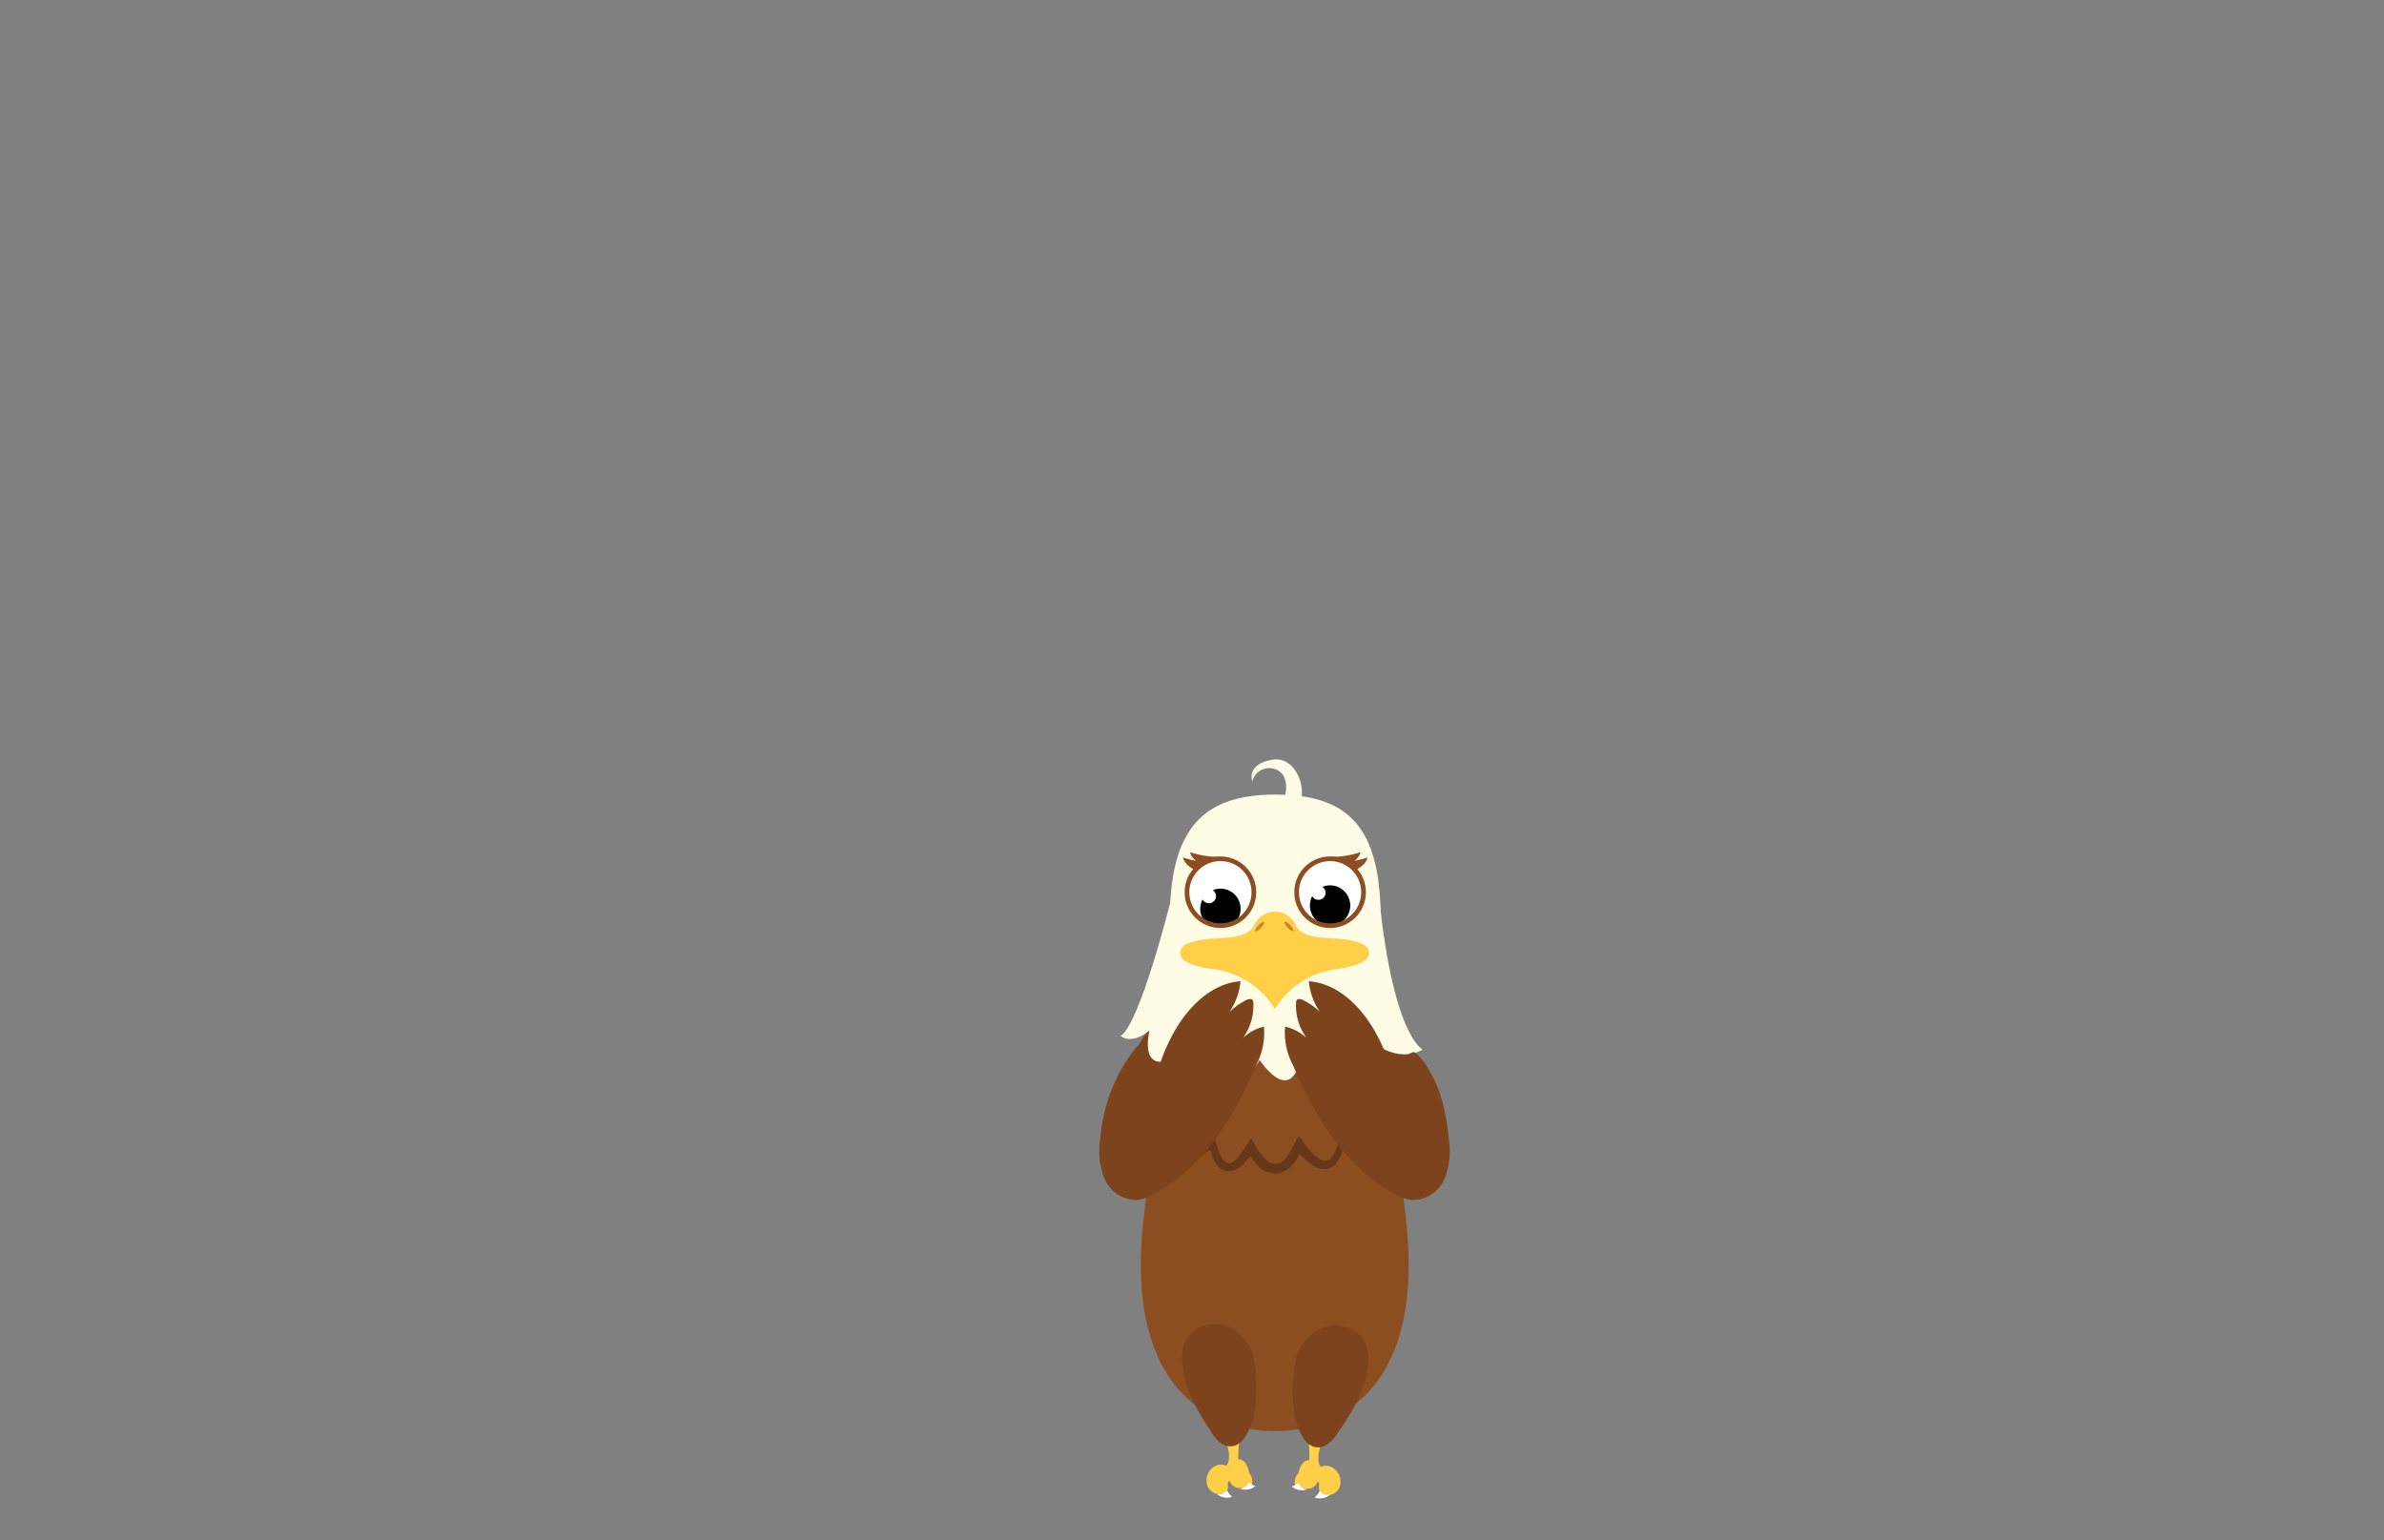 <svg id="Layer_1" data-name="Layer 1" xmlns="http://www.w3.org/2000/svg" xmlns:xlink="http://www.w3.org/1999/xlink" viewBox="0 0 260 168"><rect x="0" y="0" width="260" height="168" fill="#808080" stroke="none"/><defs><style>.cls-1,.cls-5{fill:#fff;}.cls-1,.cls-11{stroke:#8c4d21;stroke-miterlimit:10;stroke-width:0.51px;}.cls-2{fill:#7c431c;}.cls-3{fill:#8c4d21;}.cls-4{fill:#ffcf48;}.cls-6{fill:#f9a61a;}.cls-11,.cls-7{fill:none;}.cls-8{fill:#663819;}.cls-9{fill:#fffce6;}.cls-10{clip-path:url(#clip-path);}.cls-12{clip-path:url(#clip-path-2);}.cls-13{fill:#ce842c;}</style><clipPath id="clip-path"><circle class="cls-1" cx="133.1" cy="97.31" r="3.65"/></clipPath><clipPath id="clip-path-2"><circle class="cls-1" cx="145.06" cy="97.31" r="3.65"/></clipPath></defs><path class="cls-2" d="M124.37,113.65a4.89,4.89,0,0,0-.59,1.57,4,4,0,0,0,.18,2.22,2.89,2.89,0,0,0,1.51,1.6,1,1,0,0,0,.57.09,1.09,1.09,0,0,0,.59-.51,10.36,10.36,0,0,0,1.79-5.88,1.73,1.73,0,0,0-.16-.84,1.29,1.29,0,0,0-1.23-.54C125.86,111.47,124.92,112.7,124.37,113.65Z"/><path class="cls-2" d="M153.73,113.65a5.14,5.14,0,0,1,.59,1.57,4,4,0,0,1-.18,2.22,2.88,2.88,0,0,1-1.52,1.6.9.9,0,0,1-.56.09,1.09,1.09,0,0,1-.59-.51,10.36,10.36,0,0,1-1.79-5.88,1.73,1.73,0,0,1,.16-.84,1.29,1.29,0,0,1,1.23-.54C152.24,111.47,153.18,112.7,153.73,113.65Z"/><path class="cls-3" d="M153.36,133.22c-2-17.72-3.54-23.57-3.54-23.57-2-2-10.36,1.08-10.8,1.24-.43-.16-8.8-3.22-10.79-1.24,0,0-1.59,5.85-3.54,23.57s6.88,22.85,14.31,22.87h0C146.48,156.07,155.31,150.92,153.36,133.22Z"/><path class="cls-4" d="M142.67,156.83a13.42,13.42,0,0,1,0,3.76c-1.73-.49-1.63,1.66-1.18,1.79s.74,0,.83-.5c.39-.69,1.54-.43,1.54-.07s-.21,1.35,1.06,1.26a1.39,1.39,0,0,0,1.25-1.15,1.79,1.79,0,0,0-1-1.94,1.37,1.37,0,0,0-1.08,0s-.67-.38-.05-2.38Z"/><path class="cls-5" d="M145.07,163a1.69,1.69,0,0,1-1.71.31,1.68,1.68,0,0,0,.57-.71A1,1,0,0,0,145.07,163Z"/><path class="cls-6" d="M143.52,160.48a.81.81,0,0,1,.56-.55,1,1,0,0,0-.93.77"/><path class="cls-7" d="M145.65,160.87a1.32,1.32,0,0,1-1.08.28"/><path class="cls-7" d="M145.39,160.73a1,1,0,0,0-.63.19"/><path class="cls-7" d="M143.78,158.79a.46.46,0,0,1-.42.07"/><path class="cls-7" d="M143.78,159.15a.47.47,0,0,1-.41.08"/><path class="cls-2" d="M141.48,147.6a18.08,18.08,0,0,0-.42,5.84c.19,1.58.82,4,2.32,4.37s2.58-1.65,2.58-1.65,2.95-3.89,3.16-6.9c0,0,.89-3.68-2.52-4.57S141.48,147.6,141.48,147.6Z"/><path class="cls-5" d="M142.58,162.42a1.7,1.7,0,0,1-1.71-.3,1.66,1.66,0,0,0,.78-.47A1,1,0,0,0,142.58,162.42Z"/><path class="cls-4" d="M142.91,159.3a1.45,1.45,0,0,1,1,.87c.17.64-.2,2.68-1.81,2.1-.89-.42-.49-1.7-.49-1.7S142,159,142.91,159.3Z"/><path class="cls-7" d="M143.51,161.34a1.35,1.35,0,0,1-.83-.75"/><path class="cls-7" d="M143.48,161a1,1,0,0,0-.5-.42"/><path class="cls-4" d="M135.23,156.75a13.52,13.52,0,0,0-.09,3.76c1.74-.45,1.59,1.7,1.13,1.82s-.73,0-.81-.51c-.38-.71-1.53-.48-1.54-.11s.18,1.35-1.09,1.23a1.37,1.37,0,0,1-1.22-1.18,1.77,1.77,0,0,1,1-1.91,1.34,1.34,0,0,1,1.09,0s.68-.37.1-2.38Z"/><path class="cls-5" d="M132.69,162.91a1.68,1.68,0,0,0,1.7.34,1.67,1.67,0,0,1-.56-.72A1,1,0,0,1,132.69,162.91Z"/><path class="cls-6" d="M134.3,160.38a.82.82,0,0,0-.55-.56,1,1,0,0,1,.91.79"/><path class="cls-7" d="M132.16,160.73a1.34,1.34,0,0,0,1.07.3"/><path class="cls-7" d="M132.42,160.6a.93.93,0,0,1,.62.2"/><path class="cls-7" d="M134.08,158.69a.46.46,0,0,0,.41.08"/><path class="cls-7" d="M134.06,159.05a.48.48,0,0,0,.42.09"/><path class="cls-2" d="M136.62,147.55a18.23,18.23,0,0,1,.29,5.85c-.23,1.58-.91,4-2.42,4.31S132,156,132,156s-2.86-3.95-3-7c0,0-.81-3.71,2.62-4.51S136.62,147.55,136.62,147.55Z"/><path class="cls-5" d="M135.19,162.34a1.68,1.68,0,0,0,1.72-.26,1.6,1.6,0,0,1-.76-.49A1,1,0,0,1,135.19,162.34Z"/><path class="cls-4" d="M134.93,159.21a1.51,1.51,0,0,0-1,.85c-.18.64.14,2.69,1.77,2.14.9-.39.52-1.69.52-1.69S135.89,158.92,134.93,159.21Z"/><path class="cls-7" d="M134.29,161.24a1.33,1.33,0,0,0,.85-.73"/><path class="cls-7" d="M134.33,161a1,1,0,0,1,.51-.41"/><path class="cls-8" d="M128.66,124a4.35,4.35,0,0,0,.09,1.49.74.74,0,0,0,.93.63,3.7,3.7,0,0,0,1.24-.65,14.73,14.73,0,0,0,1.15-.94l.43-.37.15.58a5.8,5.8,0,0,0,.55,1.44c.25.44.59.73.86.7a1.92,1.92,0,0,0,1-.72,10.9,10.9,0,0,0,.91-1.28l.49-.76.44.79a5.81,5.81,0,0,0,1,1.38,1.43,1.43,0,0,0,2.43-.11c.16-.24.34-.46.49-.72l.41-.79.43-.81.5.73a8,8,0,0,0,1.06,1.27,2.62,2.62,0,0,0,1.24.76c.37.06.71-.2,1-.67a5.64,5.64,0,0,0,.32-.75l.24-.81.23-.78.39.66a8.15,8.15,0,0,0,.77,1.08c.27.31.64.68.94.64s.48-.56.57-1a12.21,12.21,0,0,0,.18-1.37,8.17,8.17,0,0,1,0,1.4,3.06,3.06,0,0,1-.14.72,1.94,1.94,0,0,1-.18.35.69.69,0,0,1-.38.24,1.11,1.11,0,0,1-.82-.17,3.87,3.87,0,0,1-.59-.46,7.66,7.66,0,0,1-1-1.1l.62-.12-.18.91a8.31,8.31,0,0,1-.33.91,2.68,2.68,0,0,1-.65.85,1.67,1.67,0,0,1-1.13.36,3.38,3.38,0,0,1-1.83-.94,8.88,8.88,0,0,1-1.26-1.41l.92-.08-.45.89c-.17.3-.38.58-.57.86a2.46,2.46,0,0,1-4,.21,7,7,0,0,1-1.21-1.67l.92,0a11.55,11.55,0,0,1-1.07,1.4,2.74,2.74,0,0,1-1.74,1,1.57,1.57,0,0,1-1.06-.45,2.37,2.37,0,0,1-.57-.8,5.85,5.85,0,0,1-.53-1.71l.59.22c-.43.3-.83.62-1.29.88a4,4,0,0,1-1.5.57,1.07,1.07,0,0,1-.85-.24,1.21,1.21,0,0,1-.36-.75A4,4,0,0,1,128.66,124Z"/><path class="cls-9" d="M150.58,100.29c0,10.18-5.15,14.79-11.5,14.79s-11.5-4.61-11.5-14.79,3.88-13.63,11.5-13.63C147,86.66,150.58,90.11,150.58,100.29Z"/><path class="cls-9" d="M127.63,98.43s-3.32,13.25-5.41,14.56c0,0,1.13,1.05,3.14-.61,0,0-1.48,5.93,4.1,2.18,0,0-.79,4.1,3.92,1.48,0,0,1.83,3.31,4-.43,0,0,3,4.62,4.27.52,0,0,5.14,3.92,4.53-.61,0,0,5.67,3.57,3.05-2.18,0,0,3.06,2.79,5.93,1.13,0,0-3.4-1.48-4.88-18L137,94.25Z"/><path class="cls-3" d="M133.07,93.47a10.65,10.65,0,0,1-3.29-.53s.26,1.39,2.52,1.65S133.07,93.47,133.07,93.47Z"/><path class="cls-3" d="M132.3,94.05a10.65,10.65,0,0,1-3.29-.53s.26,1.39,2.52,1.65S132.3,94.05,132.3,94.05Z"/><circle class="cls-5" cx="133.1" cy="97.31" r="3.65"/><g class="cls-10"><path d="M133.1,96.92a2.05,2.05,0,0,0-.83.17.78.78,0,0,1,.35.65.77.77,0,0,1-.78.77.79.79,0,0,1-.69-.41,2.2,2.2,0,1,0,4.15,1A2.2,2.2,0,0,0,133.1,96.92Z"/></g><circle class="cls-11" cx="133.1" cy="97.31" r="3.65"/><path class="cls-3" d="M145.09,93.47a10.65,10.65,0,0,0,3.29-.53s-.26,1.39-2.52,1.65S145.09,93.47,145.09,93.47Z"/><path class="cls-3" d="M145.86,94.05a10.65,10.65,0,0,0,3.29-.53s-.26,1.39-2.52,1.65S145.86,94.05,145.86,94.05Z"/><circle class="cls-5" cx="145.06" cy="97.31" r="3.65"/><g class="cls-12"><path d="M145.06,96.56a2.14,2.14,0,0,0-.84.17.77.77,0,0,1,.35.65.78.78,0,0,1-1.46.36,2.2,2.2,0,1,0,1.95-1.18Z"/></g><circle class="cls-11" cx="145.06" cy="97.31" r="3.65"/><path class="cls-9" d="M140,87.36s1-2.73-.89-3.46a1.9,1.9,0,0,0-2.53,1.31s-.71-1.82,2.1-2.34,4,3.55,2.9,5Z"/><path class="cls-4" d="M149.23,103.62s.13-.61-1.88-1.05-5,.09-6-1.57a2.48,2.48,0,0,0-4.61,0c-1.05,1.66-4.05,1.14-6.06,1.57s-1.87,1.05-1.87,1.05-1,1.53,3.62,2.09a9.21,9.21,0,0,1,6.61,4.36v0h0v0a9.21,9.21,0,0,1,6.61-4.36C150.19,105.15,149.23,103.62,149.23,103.62Z"/><ellipse class="cls-13" cx="137.37" cy="101.05" rx="0.68" ry="0.2" transform="translate(-30.33 132) rotate(-46.79)"/><ellipse class="cls-13" cx="140.57" cy="101.05" rx="0.2" ry="0.68" transform="translate(-31.07 123.63) rotate(-43.21)"/><path class="cls-2" d="M120,124.18a8.15,8.15,0,0,0,.48,4.41,3.79,3.79,0,0,0,3.55,2.29,5,5,0,0,0,1.81-.64c5.38-2.87,8.75-8.44,11.15-14.05a7.68,7.68,0,0,0,.86-4.22,5,5,0,0,0-2.95,2,6,6,0,0,0,1.79-4.59.44.44,0,0,0-.15-.38c-.13-.1-.33,0-.48,0a7.84,7.84,0,0,0-3,2.55,7.07,7.07,0,0,0,2.23-4.53c-3.12.23-5.64,2.72-7.2,5.45a19.88,19.88,0,0,0-2.17,5.73c.19-1.16.26-2.08-.82-3s-.21-2.43-2.17.38A18.41,18.41,0,0,0,120,124.18Z"/><path class="cls-2" d="M158,124.18a8.15,8.15,0,0,1-.48,4.41,3.77,3.77,0,0,1-3.55,2.29,5,5,0,0,1-1.81-.64c-5.38-2.87-8.75-8.44-11.14-14.05a7.6,7.6,0,0,1-.87-4.22,5,5,0,0,1,3,2,6,6,0,0,1-1.8-4.59.47.47,0,0,1,.15-.38c.14-.1.33,0,.48,0a7.8,7.8,0,0,1,3,2.55,7.08,7.08,0,0,1-2.24-4.53c3.13.23,5.65,2.72,7.2,5.45a19.6,19.6,0,0,1,2.17,5.73c-.19-1.16-.54-2.71.82-3s1-1,2.17.38C157,118,157.71,121.18,158,124.18Z"/></svg>
